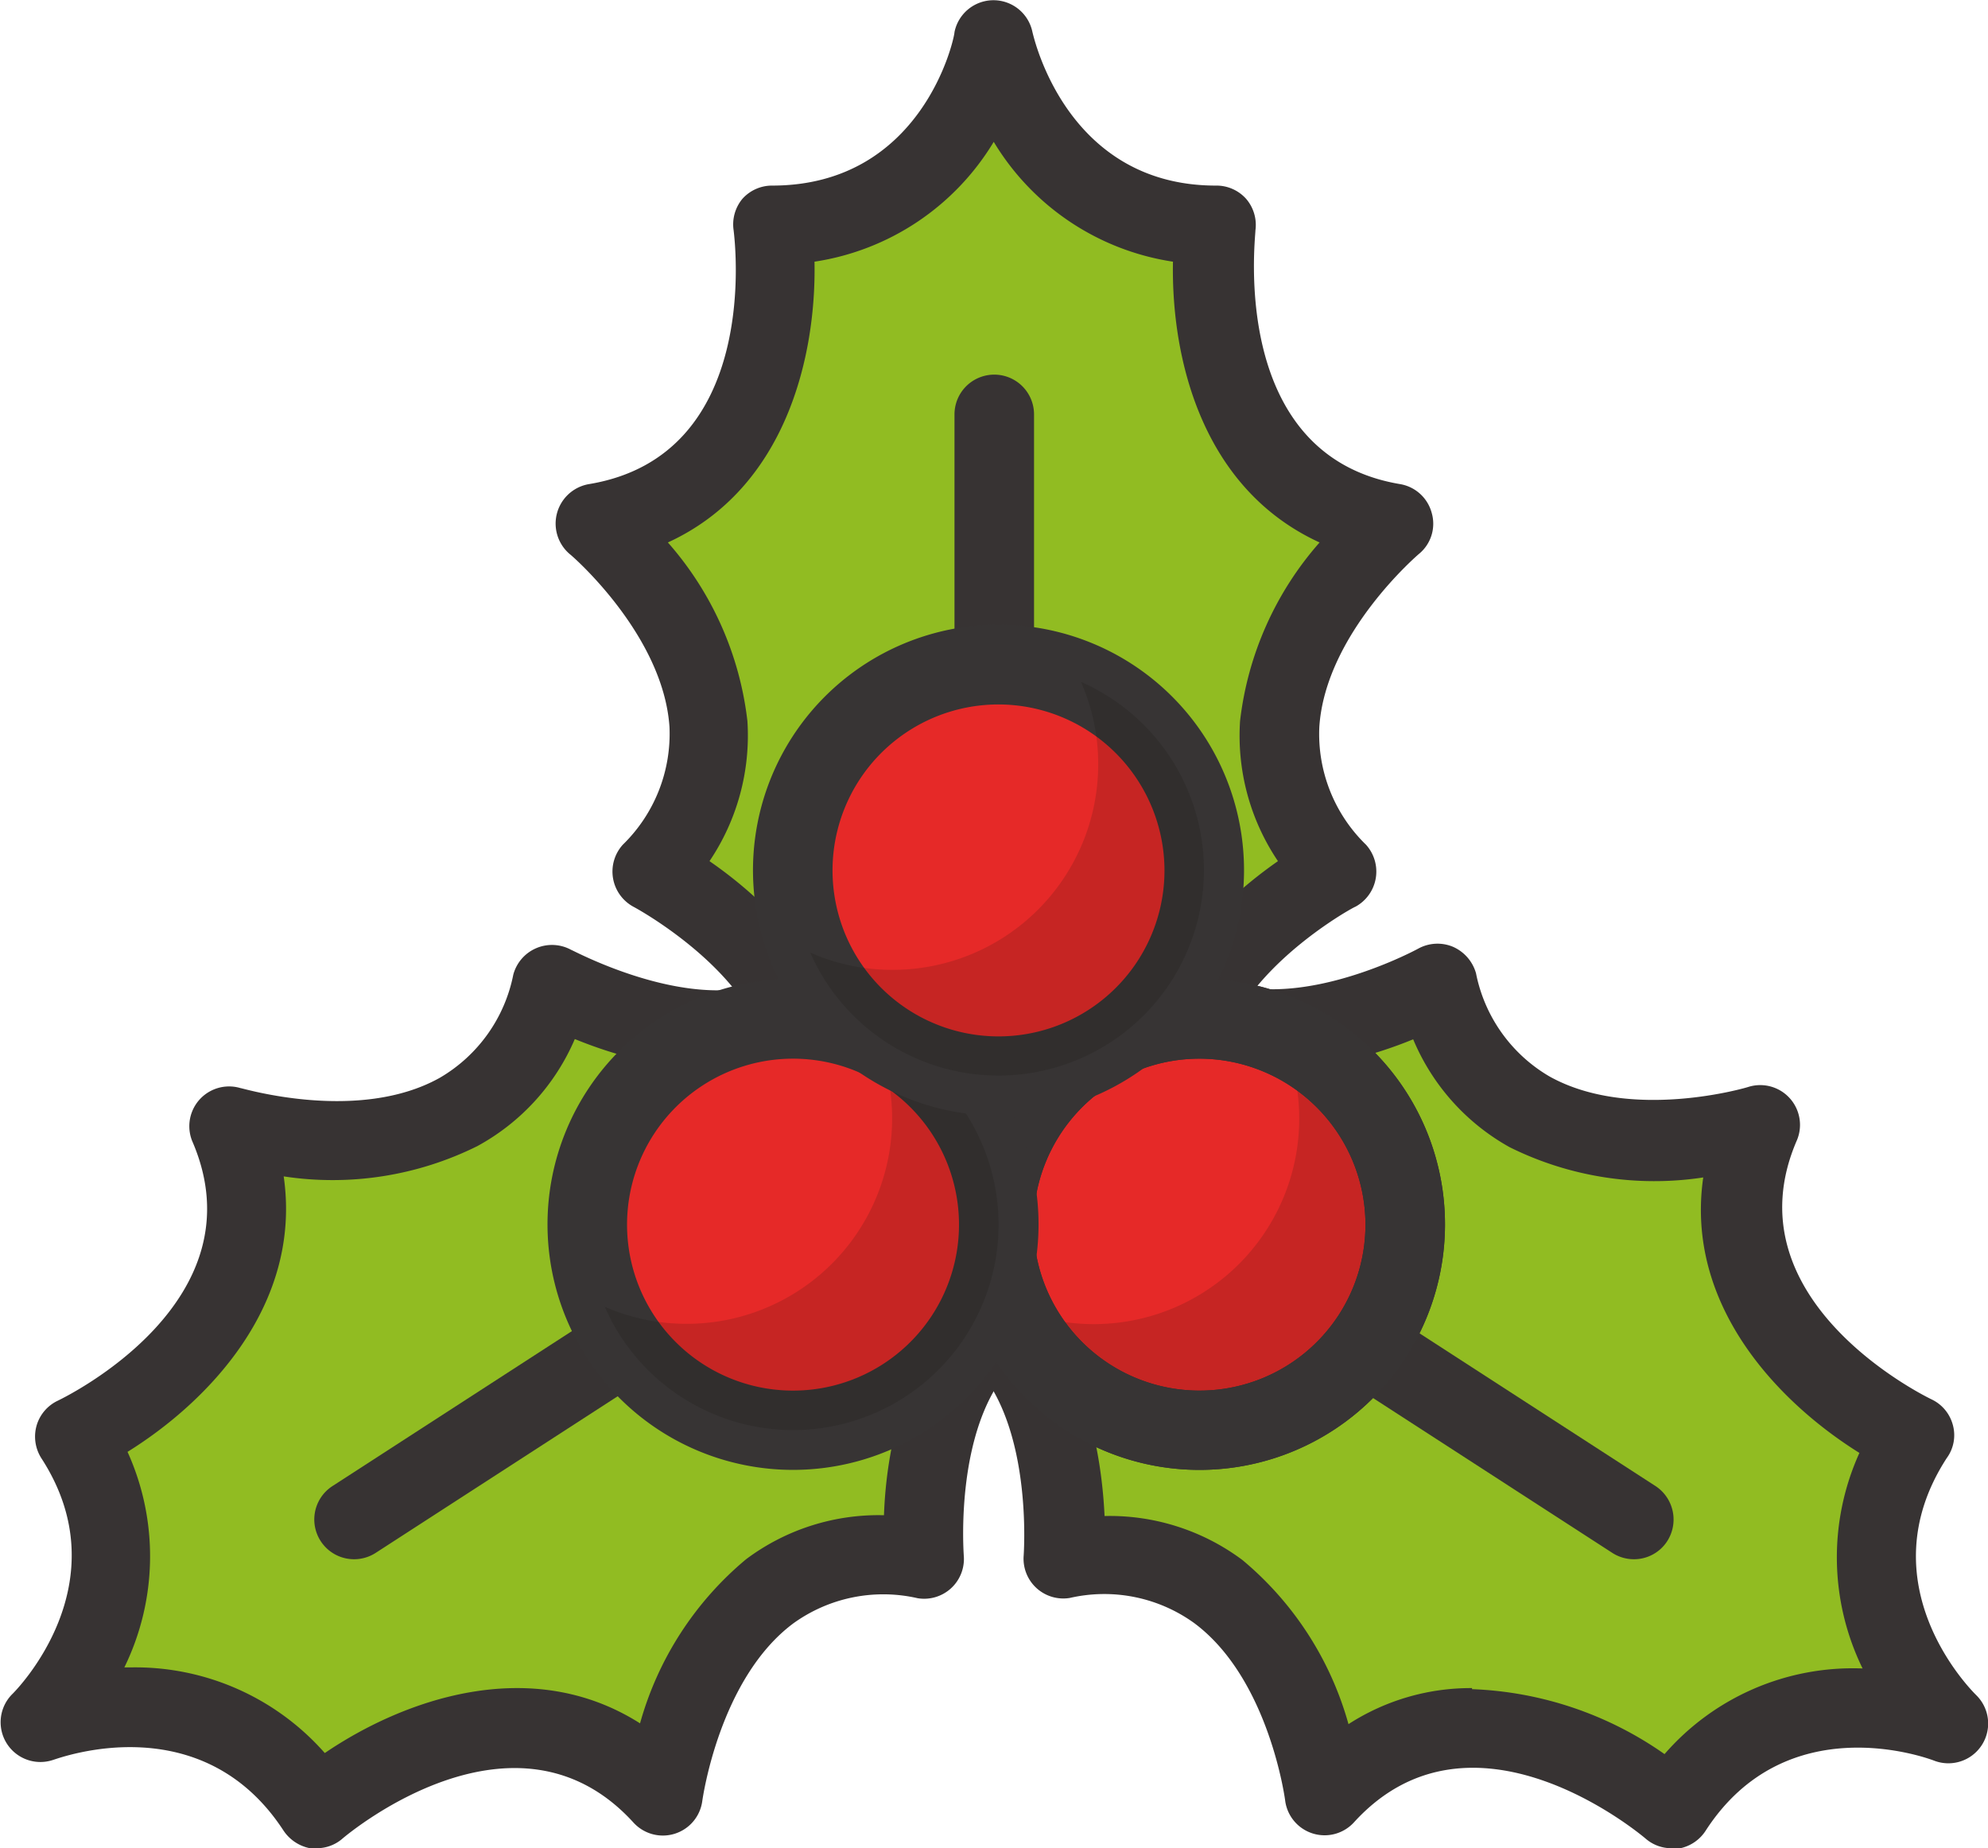 <svg xmlns="http://www.w3.org/2000/svg" viewBox="0 0 74.98 69.71"><defs><style>.cls-1{fill:#91bc22;}.cls-2{fill:#7c9c3e;}.cls-3{fill:#373333;}.cls-4{fill:#e62928;}.cls-5{fill:#373434;}.cls-6{fill:#12100b;opacity:0.15;}</style></defs><g id="Réteg_2" data-name="Réteg 2"><g id="Layer_2" data-name="Layer 2"><path class="cls-1" d="M52.56,19.74c-8-1.34-6.7-11.25-6.7-11.25-7,0-8.37-7-8.37-7s-1.4,7-8.37,7c0,0,1.34,9.91-6.7,11.25,0,0,8,6.7,2.15,13.13,0,0,8.1,4.32,5.39,10.07,0,0,7.53,1.47,7.53,7.36,0-5.89,7.53-7.36,7.53-7.36-2.71-5.75,5.39-10.07,5.39-10.07C44.52,26.44,52.56,19.74,52.56,19.74Z"/><line class="cls-2" x1="37.49" y1="50.3" x2="37.49" y2="15.63"/><path class="cls-3" d="M37.49,51.8A1.5,1.5,0,0,1,36,50.3V15.63a1.5,1.5,0,0,1,3,0V50.3A1.5,1.5,0,0,1,37.49,51.8Z"/><path class="cls-1" d="M66.35,42.43c-3.24,7.47,5.81,11.74,5.81,11.74C68.38,60,73.48,65,73.48,65s-6.63-2.62-10.41,3.22c0,0-7.6-6.51-13.09-.49,0,0-1.26-10.39-9.86-8.93,0,0,.78-9.14-5.52-10,0,0,2.86-7.13-2.08-10.33,4.94,3.2,10.27-2.32,10.27-2.32,3.35,5.4,11.37.94,11.37.94C56.36,45.54,66.35,42.43,66.35,42.43Z"/><line class="cls-2" x1="32.52" y1="38.47" x2="61.62" y2="57.31"/><path class="cls-3" d="M61.62,58.81a1.5,1.5,0,0,1-.81-.24L31.7,39.73a1.5,1.5,0,1,1,1.63-2.52L62.44,56.05a1.51,1.51,0,0,1,.44,2.08A1.49,1.49,0,0,1,61.62,58.81Z"/><path class="cls-1" d="M8.63,42.43c3.24,7.47-5.81,11.74-5.81,11.74C6.61,60,1.5,65,1.5,65s6.63-2.62,10.41,3.22c0,0,7.6-6.51,13.09-.49,0,0,1.26-10.39,9.86-8.93,0,0-.78-9.14,5.52-10,0,0-2.86-7.13,2.09-10.33-4.95,3.2-10.28-2.32-10.28-2.32-3.35,5.4-11.37.94-11.37.94C18.62,45.54,8.63,42.43,8.63,42.43Z"/><path class="cls-3" d="M37.49,51.8A1.5,1.5,0,0,1,36,50.3c0-4.6-6.26-5.88-6.32-5.89a1.5,1.5,0,0,1-1.05-.8,1.47,1.47,0,0,1,0-1.31c2.08-4.41-4.67-8.07-4.74-8.1a1.51,1.51,0,0,1-.4-2.34,5.84,5.84,0,0,0,1.76-4.45c-.24-3.49-3.72-6.49-3.76-6.51a1.51,1.51,0,0,1,.72-2.64c6.53-1.08,5.5-9.22,5.46-9.57A1.51,1.51,0,0,1,28,7.5,1.5,1.5,0,0,1,29.12,7C34.8,7,36,1.44,36,1.21a1.5,1.5,0,0,1,2.94,0C39,1.44,40.24,7,45.86,7A1.5,1.5,0,0,1,47,7.5a1.51,1.51,0,0,1,.35,1.19c0,.34-1,8.49,5.46,9.57A1.49,1.49,0,0,1,54,19.35a1.47,1.47,0,0,1-.48,1.54h0s-3.53,3-3.76,6.53a5.82,5.82,0,0,0,1.76,4.44,1.51,1.51,0,0,1-.4,2.34c-.07,0-6.81,3.71-4.74,8.1a1.47,1.47,0,0,1,0,1.31,1.5,1.5,0,0,1-1,.8c-.25.05-6.32,1.32-6.32,5.89A1.5,1.5,0,0,1,37.49,51.8Zm-5.62-9.88a11.82,11.82,0,0,1,5.62,3.78,11.94,11.94,0,0,1,5.62-3.78c-.84-4.06,2.33-7.52,5.09-9.44a8.46,8.46,0,0,1-1.43-5.28,12.32,12.32,0,0,1,3-6.74c-4.47-2.05-5.6-7-5.53-10.59a9.56,9.56,0,0,1-6.76-4.52,9.56,9.56,0,0,1-6.76,4.52c.07,3.54-1.06,8.54-5.53,10.59a12.32,12.32,0,0,1,3,6.74,8.48,8.48,0,0,1-1.43,5.28C29.54,34.4,32.71,37.86,31.87,41.92Z"/><path class="cls-3" d="M63.07,69.71a1.48,1.48,0,0,1-1-.36c-.26-.22-6.57-5.48-11-.62a1.5,1.5,0,0,1-2.6-.83s-.6-4.59-3.44-6.69a5.8,5.8,0,0,0-4.68-.94,1.5,1.5,0,0,1-1.74-1.61c0-.07.57-7.73-4.23-8.38a1.5,1.5,0,0,1-1.19-2c.1-.24,2.33-6-1.51-8.51a1.5,1.5,0,1,1,1.63-2.52c3.87,2.51,8.34-2.05,8.38-2.1A1.51,1.51,0,0,1,43,34.66a1.47,1.47,0,0,1,1.11.7c2.56,4.11,9.31.46,9.38.42a1.51,1.51,0,0,1,1.31-.07,1.55,1.55,0,0,1,.87,1,5.81,5.81,0,0,0,2.77,3.89c3.08,1.72,7.48.41,7.52.39a1.5,1.5,0,0,1,1.82,2c-2.62,6,4.76,9.64,5.07,9.79a1.49,1.49,0,0,1,.8.95A1.46,1.46,0,0,1,73.42,55c-3.08,4.76.94,8.76,1.11,8.93a1.5,1.5,0,0,1-1.6,2.47c-.22-.08-5.55-2.07-8.6,2.65a1.52,1.52,0,0,1-1,.67Zm-7.55-6a13.49,13.49,0,0,1,7.26,2.45,9.41,9.41,0,0,1,7.47-3.23,9.54,9.54,0,0,1-.12-8.13c-3-1.87-6.59-5.53-5.89-10.39a12.27,12.27,0,0,1-7.3-1.14,8.33,8.33,0,0,1-3.64-4.07c-3.12,1.28-7.74,2.06-10.7-.85A11.85,11.85,0,0,1,36.38,41a11.94,11.94,0,0,1,.12,6.77c3.86,1.51,5,6,5.16,9.41a8.37,8.37,0,0,1,5.2,1.66,12.37,12.37,0,0,1,4,6.19A8.49,8.49,0,0,1,55.52,63.67Z"/><path class="cls-3" d="M11.91,69.71h-.22a1.56,1.56,0,0,1-1-.67C7.6,64.31,2.27,66.3,2,66.38A1.5,1.5,0,0,1,.45,63.91C.62,63.75,4.61,59.7,1.56,55a1.52,1.52,0,0,1-.18-1.23,1.5,1.5,0,0,1,.8-.94c.31-.15,7.69-3.75,5.07-9.79a1.5,1.5,0,0,1,1.82-2c.08,0,4.45,1.33,7.52-.39a5.81,5.81,0,0,0,2.77-3.89,1.51,1.51,0,0,1,2.19-.93c.06,0,6.81,3.69,9.37-.42a1.47,1.47,0,0,1,1.11-.7,1.51,1.51,0,0,1,1.24.45c.18.18,4.54,4.59,8.38,2.1a1.5,1.5,0,0,1,2.07.45,1.42,1.42,0,0,1,.24.81,1.49,1.49,0,0,1-.68,1.26c-3.86,2.5-1.53,8.45-1.51,8.51a1.5,1.5,0,0,1-1.19,2c-4.83.66-4.23,8.3-4.23,8.38a1.5,1.5,0,0,1-1.74,1.61,5.8,5.8,0,0,0-4.69.95c-2.8,2.09-3.42,6.64-3.43,6.68a1.5,1.5,0,0,1-2.6.83c-4.43-4.86-10.74.4-11,.63A1.48,1.48,0,0,1,11.91,69.71Zm-7-6.82a9.52,9.52,0,0,1,7.34,3.23c2.94-2,7.75-3.75,11.89-1.12a12.37,12.37,0,0,1,4-6.19,8.33,8.33,0,0,1,5.2-1.66c.12-3.36,1.3-7.9,5.16-9.41A11.94,11.94,0,0,1,38.6,41a11.85,11.85,0,0,1-6.22-2.66c-3,2.91-7.58,2.13-10.7.85A8.33,8.33,0,0,1,18,43.23a12.26,12.26,0,0,1-7.3,1.14c.7,4.86-2.88,8.52-5.89,10.39a9.54,9.54,0,0,1-.12,8.13ZM8.63,42.43h0Z"/><line class="cls-2" x1="42.47" y1="38.47" x2="13.36" y2="57.31"/><path class="cls-3" d="M13.36,58.81a1.5,1.5,0,0,1-.82-2.76L41.65,37.21a1.5,1.5,0,0,1,1.63,2.52L14.17,58.57A1.5,1.5,0,0,1,13.36,58.81Z"/><circle class="cls-4" cx="45.24" cy="46.18" r="7.75"/><path class="cls-5" d="M45.24,55.44a9.26,9.26,0,1,1,9.26-9.26A9.26,9.26,0,0,1,45.24,55.44Zm0-15.51a6.26,6.26,0,1,0,6.26,6.25A6.27,6.27,0,0,0,45.24,39.93Z"/><path class="cls-6" d="M48.35,39.08A7.75,7.75,0,0,1,38.14,49.29,7.75,7.75,0,1,0,48.35,39.08Z"/><path class="cls-5" d="M45.24,55.44a9.26,9.26,0,1,1,9.26-9.26A9.26,9.26,0,0,1,45.24,55.44Zm0-15.51a6.26,6.26,0,1,0,6.26,6.25A6.27,6.27,0,0,0,45.24,39.93Z"/><circle class="cls-4" cx="29.91" cy="46.18" r="7.75"/><path class="cls-5" d="M29.91,55.44a9.26,9.26,0,1,1,9.26-9.26A9.26,9.26,0,0,1,29.91,55.44Zm0-15.51a6.26,6.26,0,1,0,6.26,6.25A6.26,6.26,0,0,0,29.91,39.93Z"/><path class="cls-6" d="M33,39.08A7.75,7.75,0,0,1,22.81,49.29,7.75,7.75,0,1,0,33,39.08Z"/><circle class="cls-4" cx="37.67" cy="32.83" r="7.75"/><path class="cls-5" d="M37.67,42.08a9.26,9.26,0,1,1,9.25-9.25A9.26,9.26,0,0,1,37.67,42.08Zm0-15.51a6.26,6.26,0,1,0,6.25,6.26A6.27,6.27,0,0,0,37.67,26.57Z"/><path class="cls-6" d="M40.77,25.72a7.66,7.66,0,0,1,.65,3.11,7.75,7.75,0,0,1-7.75,7.75,7.66,7.66,0,0,1-3.11-.65A7.75,7.75,0,1,0,40.77,25.72Z"/></g></g></svg>